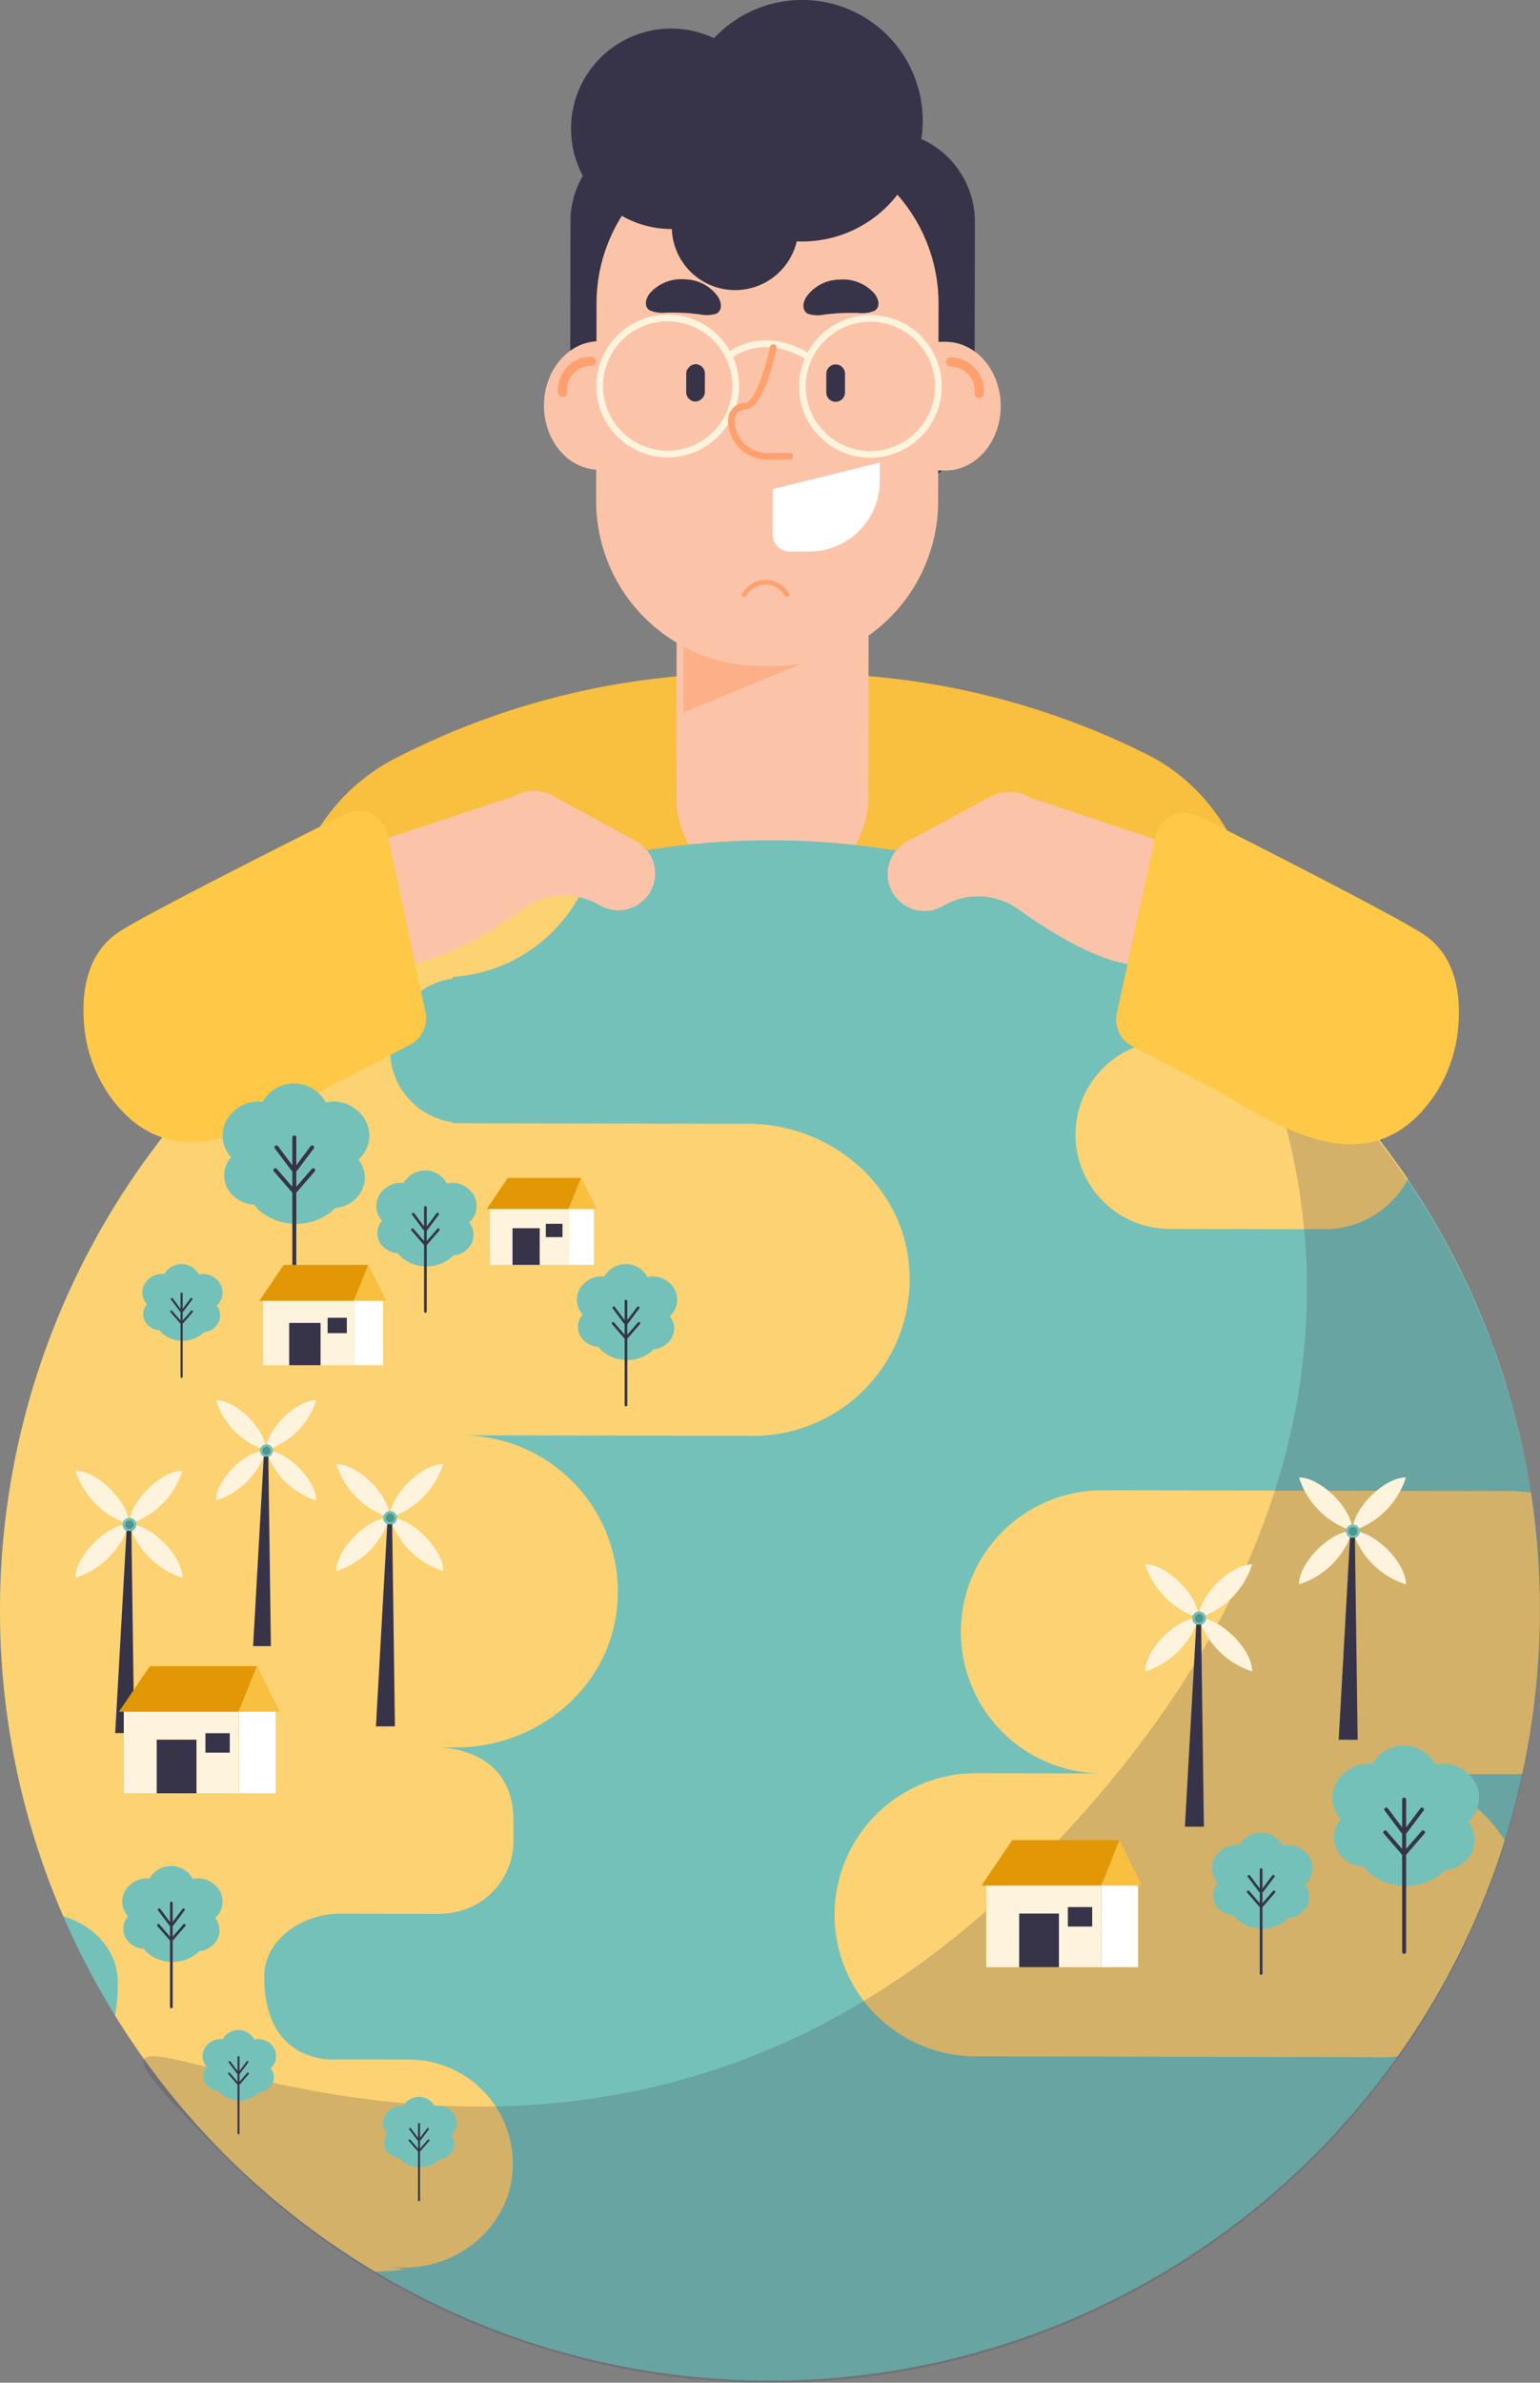 <svg xmlns="http://www.w3.org/2000/svg" xmlns:xlink="http://www.w3.org/1999/xlink" width="186.212" height="288" viewBox="0 0 186.212 288">
  <rect x="0" y="0" width="186.212" height="288" fill="#808080" stroke="none"/>
  <defs>
    <clipPath id="clip-path">
      <circle id="Elipse_8443" data-name="Elipse 8443" cx="93.097" cy="93.097" r="93.097" transform="translate(0 0)" fill="none"/>
    </clipPath>
  </defs>
  <g id="Grupo_1004442" data-name="Grupo 1004442" transform="translate(-130.166 -66.88)">
    <g id="Grupo_1004418" data-name="Grupo 1004418" transform="translate(130.166 66.88)">
      <g id="Grupo_1004403" data-name="Grupo 1004403" transform="translate(34.813)">
        <path id="Trazado_717042" data-name="Trazado 717042" d="M281.842,177.51a92.541,92.541,0,0,0-34.475-9.614l.17.189a31.337,31.337,0,0,0-3.385-.195l-3.231-.006-8.617-.017-3.23-.006q-1.454,0-2.87.125l.117-.13a92.336,92.336,0,0,0-36.252,10.391,24.077,24.077,0,0,0-12.3,21.625l.6,40.651,22.843,33.988a1.52,1.52,0,0,0,1.6,1.418l67.164.13a1.519,1.519,0,0,0,1.61-1.411l17.864-22.624,5.087-50.27C295.563,191.679,290.514,181.958,281.842,177.51Z" transform="translate(-177.77 -86.226)" fill="#f9bf3e"/>
        <g id="Grupo_1004402" data-name="Grupo 1004402" transform="translate(30.964)">
          <g id="Grupo_1004392" data-name="Grupo 1004392" transform="translate(3.164)">
            <path id="Trazado_717043" data-name="Trazado 717043" d="M262.448,83.679A14.583,14.583,0,0,0,237.381,71.5a12.1,12.1,0,0,0-15.862,16.628,10.917,10.917,0,0,0-1.491,5.487l-.042,21.657a10.988,10.988,0,0,0,10.967,11.01l26.923.053a10.988,10.988,0,0,0,11.01-10.967l.042-21.657A10.984,10.984,0,0,0,262.448,83.679Z" transform="translate(-219.986 -66.88)" fill="#373449"/>
          </g>
          <g id="Grupo_1004401" data-name="Grupo 1004401" transform="translate(0 23.533)">
            <g id="Grupo_1004393" data-name="Grupo 1004393">
              <path id="Trazado_717044" data-name="Trazado 717044" d="M264.637,113.773l-.867,0,.009-4.574a19.863,19.863,0,0,0-4.973-13.207,14.573,14.573,0,0,1-12.169,5.64,7.659,7.659,0,0,1-15.106-1.494,12.05,12.05,0,0,1-6.043-1.593,19.832,19.832,0,0,0-3.061,10.573l-.009,4.594c-3.526.2-6.338,3.584-6.346,7.745s2.791,7.551,6.315,7.769l-.007,3.749a19.917,19.917,0,0,0,9.732,17.155l-.036,18.647a11.6,11.6,0,1,0,23.207.045l.038-19.544a19.9,19.9,0,0,0,8.412-16.223l.007-3.728.866,0c3.687.006,6.682-3.469,6.691-7.765S268.323,113.78,264.637,113.773Z" transform="translate(-216.072 -95.99)" fill="#fbc4a9"/>
              <path id="Trazado_717045" data-name="Trazado 717045" d="M246.271,165.893a19.846,19.846,0,0,1-9.35-2.348l-.015,7.971,14.45-5.944a20.038,20.038,0,0,1-3.609.324Z" transform="translate(-220.064 -108.933)" fill="#ffa06e" opacity="0.58"/>
            </g>
            <g id="Grupo_1004400" data-name="Grupo 1004400" transform="translate(1.691 10.222)">
              <g id="Grupo_1004395" data-name="Grupo 1004395" transform="translate(10.629)">
                <g id="Grupo_1004394" data-name="Grupo 1004394">
                  <path id="Trazado_717046" data-name="Trazado 717046" d="M239.814,112.8a3.993,3.993,0,0,1-1.991.074c-.7-.087-1.414-.152-2.032-.183s-1.332-.038-2.041-.023a3.985,3.985,0,0,1-1.972-.275c-.52-.3-.7-1.087-.03-2.011a5.035,5.035,0,0,1,4.274-1.736,4.966,4.966,0,0,1,4.05,2.158C240.634,111.786,240.365,112.552,239.814,112.8Z" transform="translate(-231.312 -108.634)" fill="#373449"/>
                </g>
              </g>
              <g id="Grupo_1004397" data-name="Grupo 1004397" transform="translate(29.68 0.037)">
                <g id="Grupo_1004396" data-name="Grupo 1004396">
                  <path id="Trazado_717047" data-name="Trazado 717047" d="M255.443,112.826a4,4,0,0,0,1.991.082c.7-.084,1.414-.147,2.032-.175s1.333-.033,2.042-.015a3.992,3.992,0,0,0,1.973-.267c.521-.3.706-1.084.038-2.011a5.037,5.037,0,0,0-4.268-1.753,4.967,4.967,0,0,0-4.059,2.142C254.627,111.814,254.893,112.58,255.443,112.826Z" transform="translate(-254.878 -108.681)" fill="#373449"/>
                </g>
              </g>
              <path id="Trazado_717048" data-name="Trazado 717048" d="M251.133,155.648a.277.277,0,0,1-.241-.14,2.7,2.7,0,0,0-4.675-.009.279.279,0,1,1-.483-.281,3.258,3.258,0,0,1,5.641.011.279.279,0,0,1-.242.418Z" transform="translate(-223.439 -117.249)" fill="#ffa06e"/>
              <path id="Trazado_717049" data-name="Trazado 717049" d="M218.72,125.106a.557.557,0,0,1-.556-.559,4.018,4.018,0,0,1,4.031-4.34.558.558,0,0,1,0,1.116,2.913,2.913,0,0,0-2.915,3.226A.558.558,0,0,1,218.72,125.106Z" transform="translate(-218.164 -110.851)" fill="#ffa06e"/>
              <path id="Trazado_717050" data-name="Trazado 717050" d="M280.213,125.224a.558.558,0,0,1-.557-.559,2.932,2.932,0,0,0-2.9-3.238.558.558,0,0,1,0-1.116,4.019,4.019,0,0,1,4.015,4.356A.558.558,0,0,1,280.213,125.224Z" transform="translate(-229.283 -110.871)" fill="#ffa06e"/>
              <rect id="Rectángulo_347105" data-name="Rectángulo 347105" width="4.518" height="2.259" rx="1.13" transform="translate(15.501 14.777) rotate(-89.893)" fill="#373449"/>
              <path id="Rectángulo_347106" data-name="Rectángulo 347106" d="M1.13,0H3.389A1.129,1.129,0,0,1,4.518,1.129v0A1.129,1.129,0,0,1,3.389,2.259H1.13A1.13,1.13,0,0,1,0,1.13v0A1.13,1.13,0,0,1,1.13,0Z" transform="translate(32.442 14.81) rotate(-89.893)" fill="#373449"/>
              <path id="Trazado_717051" data-name="Trazado 717051" d="M254.682,146.793l-2.346,0a2.06,2.06,0,0,1-2.056-2.064l.01-5.483,12.938-3.208,0,2.25A8.526,8.526,0,0,1,254.682,146.793Z" transform="translate(-224.317 -113.884)" fill="#fff"/>
              <g id="Grupo_1004399" data-name="Grupo 1004399" transform="translate(4.64 4.274)">
                <g id="Grupo_1004398" data-name="Grupo 1004398">
                  <path id="Trazado_717052" data-name="Trazado 717052" d="M252.978,119.987a.4.4,0,0,1-.2-.054c-5.179-2.986-8.65-.091-8.685-.061a.4.4,0,0,1-.527-.614c.039-.032,3.946-3.3,9.616-.025a.4.4,0,0,1-.2.754Z" transform="translate(-227.644 -114.66)" fill="#fef4de"/>
                  <path id="Trazado_717053" data-name="Trazado 717053" d="M232.513,131.171a8.625,8.625,0,1,1,8.642-8.608A8.635,8.635,0,0,1,232.513,131.171Zm.032-16.441a7.817,7.817,0,1,0,7.8,7.832A7.826,7.826,0,0,0,232.545,114.729Z" transform="translate(-223.904 -113.921)" fill="#fef4de"/>
                  <path id="Trazado_717054" data-name="Trazado 717054" d="M262.833,131.23a8.625,8.625,0,1,1,8.643-8.608A8.635,8.635,0,0,1,262.833,131.23Zm.032-16.442a7.817,7.817,0,1,0,7.8,7.833A7.827,7.827,0,0,0,262.865,114.787Z" transform="translate(-229.713 -113.932)" fill="#fef4de"/>
                </g>
              </g>
              <path id="Trazado_717055" data-name="Trazado 717055" d="M251.067,132.3l-2.736,0a4.751,4.751,0,0,1-4.737-4.756,2.131,2.131,0,0,1,2.133-2.125c.933,0,2.257-3.5,2.948-6.751a.4.4,0,1,1,.791.168c-.263,1.234-1.678,7.4-3.741,7.391a1.322,1.322,0,0,0-1.323,1.318,3.942,3.942,0,0,0,3.93,3.946l2.736,0a.4.4,0,0,1,0,.808Z" transform="translate(-223.036 -110.495)" fill="#ffa06e"/>
            </g>
          </g>
        </g>
      </g>
      <g id="Grupo_1004414" data-name="Grupo 1004414" transform="translate(0 101.56)">
        <g id="Grupo_1004405" data-name="Grupo 1004405" transform="translate(0 0)">
          <g id="Grupo_1004404" data-name="Grupo 1004404">
            <circle id="Elipse_8442" data-name="Elipse 8442" cx="93.097" cy="93.097" r="93.097" fill="#74c1b9"/>
          </g>
        </g>
        <g id="Grupo_1004411" data-name="Grupo 1004411" transform="translate(0 0)">
          <g id="Grupo_1004410" data-name="Grupo 1004410" clip-path="url(#clip-path)">
            <g id="Grupo_1004409" data-name="Grupo 1004409" transform="translate(-27.026 -21.143)">
              <g id="Grupo_1004408" data-name="Grupo 1004408">
                <g id="Grupo_1004407" data-name="Grupo 1004407">
                  <g id="Grupo_1004406" data-name="Grupo 1004406">
                    <path id="Trazado_717056" data-name="Trazado 717056" d="M218.769,221.766l-34.506-.067-1.258,0v-.127a8.761,8.761,0,0,1,.033-17.353v-.191a18.9,18.9,0,0,0,17.422-21.716c-1.413-9.3-9.842-15.935-19.252-15.953,0,0-45.489,16.349-67.211,57.709-17.382,33.094-12.028,93.056-11.67,93.057l5.1.01,4.9.01h.064l20.882.041c4.767.009,9.282,3.58,9.273,8.348-.039,19.851-17.529-3.627-17.581,23.055-.013,6.569,6.467,11.354,13.036,11.367h.219c4.767.01,34.567,1.183,38.914.272a12.512,12.512,0,0,0-1.943-.2l1.975,0c6.568.013,12.444-4.779,13.08-11.316a12.579,12.579,0,0,0-12.491-13.836l-8.8-.018s-8.72.857-8.7-10.057c.009-4.456,4.646-7.557,9.1-7.549l12.209.024s1.2-.078,1.2-.119a8.777,8.777,0,0,0,7.621-8.668l0-2.515c.018-9-9.146-8.822-9.146-8.822l2.167,0c9.576.019,18.161-6.8,19.437-16.291a18.913,18.913,0,0,0-18.656-21.437l35.214.068a18.913,18.913,0,0,0,18.739-21.365C236.9,228.636,228.346,221.785,218.769,221.766Z" transform="translate(-101.275 -166.356)" fill="#fcd272"/>
                    <path id="Trazado_717057" data-name="Trazado 717057" d="M326.053,358.233A17.114,17.114,0,1,0,326.12,324l15.213.03a17.115,17.115,0,0,0,.066-34.229l-49.441-.1a17.114,17.114,0,0,0-.066,34.228l-15.213-.03a17.114,17.114,0,0,0-.067,34.228Z" transform="translate(-131.595 -189.989)" fill="#fcd272"/>
                    <path id="Trazado_717058" data-name="Trazado 717058" d="M306.936,245.223l18.754.036a11.386,11.386,0,0,0,.044-22.772l-18.754-.036a11.386,11.386,0,1,0-.044,22.772Z" transform="translate(-138.5 -177.103)" fill="#fcd272"/>
                  </g>
                </g>
              </g>
            </g>
          </g>
        </g>
        <g id="Grupo_1004413" data-name="Grupo 1004413" transform="translate(17.339 16.711)" opacity="0.21">
          <g id="Grupo_1004412" data-name="Grupo 1004412">
            <path id="Trazado_717059" data-name="Trazado 717059" d="M297.632,355.77a93.1,93.1,0,0,1-131.659-.255c-36.286-36.428,35.189,27.331,97.149-34.388,73.419-73.135-1.52-133.442,34.766-97.015A93.1,93.1,0,0,1,297.632,355.77Z" transform="translate(-156.155 -213.181)" fill="#373449"/>
          </g>
        </g>
      </g>
      <g id="Grupo_1004417" data-name="Grupo 1004417" transform="translate(10.091 95.607)">
        <g id="Grupo_1004415" data-name="Grupo 1004415" transform="translate(97.241 0.112)">
          <path id="Trazado_717060" data-name="Trazado 717060" d="M284.676,185.961a4.895,4.895,0,0,0-4.809-.09L269.814,191.3a4.453,4.453,0,1,0,4.369,7.759h0a8.37,8.37,0,0,1,9.125.428c3.615,2.594,8.884,5.881,13.181,6.6l3.294-15.065Z" transform="translate(-267.476 -185.284)" fill="#fbc4a9"/>
          <path id="Trazado_717061" data-name="Trazado 717061" d="M339,203.214c-3.3-2.316-27.543-14.508-27.543-14.508a3.619,3.619,0,0,0-5.042,2.517l-.083.384-3.294,15.065-1.3,5.96a3.618,3.618,0,0,0,1.857,3.978l9.383,4.909c6.416,3.357,17.992,12.429,26.247,2.272a17.427,17.427,0,0,0,3.775-9.31C343.348,210.828,342.923,205.965,339,203.214Z" transform="translate(-274.023 -185.877)" fill="#ffc947"/>
        </g>
        <g id="Grupo_1004416" data-name="Grupo 1004416">
          <path id="Trazado_717062" data-name="Trazado 717062" d="M222.733,191.206,212.7,185.743a4.9,4.9,0,0,0-4.809.07l-15.126,5L196,205.886c4.3-.7,9.581-3.966,13.206-6.546a8.37,8.37,0,0,1,9.126-.392h0a4.453,4.453,0,1,0,4.4-7.742Z" transform="translate(-155.921 -185.146)" fill="#fbc4a9"/>
          <path id="Trazado_717063" data-name="Trazado 717063" d="M183.951,191a3.618,3.618,0,0,0-5.032-2.536s-24.285,12.1-27.6,14.4c-3.935,2.736-4.378,7.6-4.04,11.251a17.433,17.433,0,0,0,3.738,9.324c8.215,10.188,19.826,1.162,26.256-2.171l9.4-4.872a3.618,3.618,0,0,0,1.872-3.971l-1.28-5.964-3.236-15.078Z" transform="translate(-147.189 -185.719)" fill="#ffc947"/>
        </g>
      </g>
    </g>
    <g id="Grupo_1004441" data-name="Grupo 1004441" transform="translate(139.296 197.841)">
      <g id="Grupo_1004419" data-name="Grupo 1004419" transform="translate(17.785)">
        <path id="Trazado_717064" data-name="Trazado 717064" d="M184.747,237.748a3.865,3.865,0,0,0-.342-5.5,4.307,4.307,0,0,0-3.932-1.082,4.362,4.362,0,0,0-7.635-.079,4.342,4.342,0,0,0-3.5,1.162,3.865,3.865,0,0,0-.341,5.5c.01.011.021.019.032.03a3.311,3.311,0,0,0,.3,4.7,3.75,3.75,0,0,0,2.48,1.023,5.489,5.489,0,0,0,.638.741,6.9,6.9,0,0,0,8.852,0c.105-.1.2-.207.3-.315a3.9,3.9,0,0,0,2.508-1.15,3.471,3.471,0,0,0,.307-4.724A3.61,3.61,0,0,0,184.747,237.748Z" transform="translate(-168 -228.877)" fill="#74c1b9"/>
        <path id="Trazado_717065" data-name="Trazado 717065" d="M180.571,240.667a.241.241,0,0,0-.333.027l-1.869,2.158v-1.909a.226.226,0,0,0,.133-.086l1.977-2.639a.224.224,0,0,0-.053-.32.241.241,0,0,0-.33.05l-1.728,2.306v-3.371a.233.233,0,0,0-.236-.23h-.008a.233.233,0,0,0-.236.23v3.371l-1.728-2.306a.241.241,0,0,0-.33-.05.224.224,0,0,0-.052.32l1.977,2.639a.231.231,0,0,0,.133.086v1.909l-1.869-2.158a.241.241,0,0,0-.333-.027.224.224,0,0,0-.028.323l2.23,2.576V255.3a.233.233,0,0,0,.236.23h.008a.233.233,0,0,0,.236-.23V243.565l2.231-2.576A.225.225,0,0,0,180.571,240.667Z" transform="translate(-169.456 -230.367)" fill="#373449"/>
      </g>
      <g id="Grupo_1004420" data-name="Grupo 1004420" transform="translate(37.187 122.491)">
        <path id="Trazado_717066" data-name="Trazado 717066" d="M200.4,384.845a1.938,1.938,0,0,0-.171-2.756,2.159,2.159,0,0,0-1.972-.542,2.186,2.186,0,0,0-3.827-.04,2.176,2.176,0,0,0-1.757.582,1.938,1.938,0,0,0-.171,2.756l.015.015a1.661,1.661,0,0,0,.152,2.355,1.883,1.883,0,0,0,1.243.513,2.8,2.8,0,0,0,.319.371,3.458,3.458,0,0,0,4.438,0c.053-.051.1-.1.15-.158a1.954,1.954,0,0,0,1.257-.577,1.739,1.739,0,0,0,.154-2.367A1.864,1.864,0,0,0,200.4,384.845Z" transform="translate(-192 -380.398)" fill="#74c1b9"/>
        <path id="Trazado_717067" data-name="Trazado 717067" d="M198.3,386.308a.12.12,0,0,0-.167.014L197.2,387.4v-.957a.119.119,0,0,0,.066-.043l.991-1.323a.112.112,0,0,0-.027-.16.12.12,0,0,0-.165.025L197.2,386.1v-1.69a.117.117,0,0,0-.119-.115h0a.116.116,0,0,0-.118.115v1.69l-.867-1.156a.12.12,0,0,0-.165-.025.112.112,0,0,0-.026.16l.991,1.323a.114.114,0,0,0,.066.043v.957l-.937-1.082a.121.121,0,0,0-.167-.014.112.112,0,0,0-.015.162l1.119,1.291v5.882a.116.116,0,0,0,.118.115h0a.117.117,0,0,0,.119-.115v-5.882l1.118-1.291A.112.112,0,0,0,198.3,386.308Z" transform="translate(-192.73 -381.145)" fill="#373449"/>
      </g>
      <g id="Grupo_1004421" data-name="Grupo 1004421" transform="translate(15.36 114.407)">
        <path id="Trazado_717068" data-name="Trazado 717068" d="M173.4,374.845a1.938,1.938,0,0,0-.171-2.756,2.159,2.159,0,0,0-1.972-.542,2.186,2.186,0,0,0-3.827-.04,2.176,2.176,0,0,0-1.757.582,1.938,1.938,0,0,0-.171,2.756l.015.015a1.661,1.661,0,0,0,.152,2.355,1.883,1.883,0,0,0,1.243.513,2.793,2.793,0,0,0,.319.371,3.458,3.458,0,0,0,4.438,0c.053-.051.1-.1.15-.158a1.954,1.954,0,0,0,1.257-.577,1.739,1.739,0,0,0,.154-2.367A1.868,1.868,0,0,0,173.4,374.845Z" transform="translate(-165 -370.398)" fill="#74c1b9"/>
        <path id="Trazado_717069" data-name="Trazado 717069" d="M171.3,376.308a.12.12,0,0,0-.167.014L170.2,377.4v-.957a.119.119,0,0,0,.066-.043l.991-1.323a.112.112,0,0,0-.027-.16.12.12,0,0,0-.165.025L170.2,376.1v-1.69a.117.117,0,0,0-.119-.115h0a.116.116,0,0,0-.118.115v1.69l-.867-1.156a.12.12,0,0,0-.165-.025.111.111,0,0,0-.026.16l.991,1.323a.114.114,0,0,0,.066.043v.957l-.937-1.082a.121.121,0,0,0-.167-.014.112.112,0,0,0-.015.162l1.119,1.291v5.882a.116.116,0,0,0,.118.115h0a.117.117,0,0,0,.119-.115v-5.882l1.118-1.291A.112.112,0,0,0,171.3,376.308Z" transform="translate(-165.73 -371.145)" fill="#373449"/>
      </g>
      <g id="Grupo_1004422" data-name="Grupo 1004422" transform="translate(151.981 80.033)">
        <path id="Trazado_717070" data-name="Trazado 717070" d="M350.747,336.748a3.865,3.865,0,0,0-.342-5.5,4.307,4.307,0,0,0-3.932-1.082,4.362,4.362,0,0,0-7.635-.079,4.341,4.341,0,0,0-3.5,1.162,3.865,3.865,0,0,0-.341,5.5c.01.01.021.019.031.03a3.311,3.311,0,0,0,.3,4.7,3.75,3.75,0,0,0,2.48,1.023,5.492,5.492,0,0,0,.638.741,6.9,6.9,0,0,0,8.852,0c.105-.1.2-.207.3-.315a3.9,3.9,0,0,0,2.508-1.15,3.471,3.471,0,0,0,.307-4.724A3.6,3.6,0,0,0,350.747,336.748Z" transform="translate(-334 -327.877)" fill="#74c1b9"/>
        <path id="Trazado_717071" data-name="Trazado 717071" d="M346.571,339.667a.241.241,0,0,0-.333.027l-1.869,2.158v-1.909a.23.23,0,0,0,.133-.086l1.977-2.639a.224.224,0,0,0-.053-.32.241.241,0,0,0-.33.05l-1.728,2.306v-3.371a.233.233,0,0,0-.236-.23h-.008a.233.233,0,0,0-.236.23v3.371l-1.728-2.306a.241.241,0,0,0-.33-.05.224.224,0,0,0-.052.32l1.977,2.639a.235.235,0,0,0,.133.086v1.909l-1.869-2.158a.241.241,0,0,0-.333-.027.224.224,0,0,0-.028.323l2.23,2.576V354.3a.233.233,0,0,0,.236.23h.008a.233.233,0,0,0,.236-.23V342.565l2.231-2.576A.225.225,0,0,0,346.571,339.667Z" transform="translate(-335.456 -329.367)" fill="#373449"/>
      </g>
      <g id="Grupo_1004423" data-name="Grupo 1004423" transform="translate(8.084 21.827)">
        <path id="Trazado_717072" data-name="Trazado 717072" d="M165.158,260.728a2.113,2.113,0,0,0-.187-3.006,2.359,2.359,0,0,0-2.15-.593,2.386,2.386,0,0,0-4.175-.043,2.372,2.372,0,0,0-1.917.635,2.113,2.113,0,0,0-.187,3.006l.017.017a1.81,1.81,0,0,0,.166,2.568,2.045,2.045,0,0,0,1.356.559,2.989,2.989,0,0,0,.349.406,3.773,3.773,0,0,0,4.841,0c.057-.056.112-.113.163-.172a2.139,2.139,0,0,0,1.372-.629,1.9,1.9,0,0,0,.168-2.584A1.866,1.866,0,0,0,165.158,260.728Z" transform="translate(-156 -255.878)" fill="#74c1b9"/>
        <path id="Trazado_717073" data-name="Trazado 717073" d="M162.875,262.325a.132.132,0,0,0-.183.015l-1.022,1.18v-1.044a.132.132,0,0,0,.073-.047l1.081-1.443a.123.123,0,0,0-.028-.175.131.131,0,0,0-.18.028l-.945,1.261v-1.843a.127.127,0,0,0-.129-.125h0a.127.127,0,0,0-.129.125V262.1l-.945-1.261a.131.131,0,0,0-.18-.028.123.123,0,0,0-.028.175l1.082,1.443a.127.127,0,0,0,.072.047v1.044l-1.022-1.18a.132.132,0,0,0-.182-.015.123.123,0,0,0-.016.177l1.22,1.408v6.416a.128.128,0,0,0,.129.125h0a.128.128,0,0,0,.129-.125V263.91l1.22-1.408A.123.123,0,0,0,162.875,262.325Z" transform="translate(-156.796 -256.693)" fill="#373449"/>
      </g>
      <g id="Grupo_1004424" data-name="Grupo 1004424" transform="translate(36.378 10.51)">
        <path id="Trazado_717074" data-name="Trazado 717074" d="M202.448,247.941a2.641,2.641,0,0,0-.233-3.757,2.946,2.946,0,0,0-2.689-.741,2.982,2.982,0,0,0-5.219-.054,2.968,2.968,0,0,0-2.4.795,2.641,2.641,0,0,0-.233,3.757l.021.021a2.264,2.264,0,0,0,.207,3.211,2.566,2.566,0,0,0,1.7.7,3.719,3.719,0,0,0,.436.507,4.716,4.716,0,0,0,6.052,0c.071-.07.139-.142.2-.215a2.674,2.674,0,0,0,1.715-.787,2.373,2.373,0,0,0,.21-3.229A2.419,2.419,0,0,0,202.448,247.941Z" transform="translate(-191 -241.877)" fill="#74c1b9"/>
        <path id="Trazado_717075" data-name="Trazado 717075" d="M199.593,249.937a.165.165,0,0,0-.227.019l-1.278,1.475v-1.306a.153.153,0,0,0,.091-.058l1.352-1.8a.154.154,0,0,0-.036-.219.164.164,0,0,0-.226.035l-1.181,1.576v-2.3a.159.159,0,0,0-.162-.157h0a.16.16,0,0,0-.162.157v2.3l-1.181-1.576a.164.164,0,0,0-.226-.035.154.154,0,0,0-.036.219l1.352,1.8a.158.158,0,0,0,.091.058v1.306l-1.277-1.475a.166.166,0,0,0-.228-.019.154.154,0,0,0-.019.221l1.525,1.761v8.02a.16.16,0,0,0,.162.157h0a.159.159,0,0,0,.162-.157v-8.02l1.525-1.761A.152.152,0,0,0,199.593,249.937Z" transform="translate(-191.996 -242.896)" fill="#373449"/>
      </g>
      <g id="Grupo_1004425" data-name="Grupo 1004425" transform="translate(137.43 90.542)">
        <path id="Trazado_717076" data-name="Trazado 717076" d="M327.448,346.942a2.642,2.642,0,0,0-.233-3.758,2.946,2.946,0,0,0-2.689-.74,2.982,2.982,0,0,0-5.219-.054,2.967,2.967,0,0,0-2.4.795,2.642,2.642,0,0,0-.233,3.758l.021.02a2.264,2.264,0,0,0,.207,3.211,2.566,2.566,0,0,0,1.7.7,3.7,3.7,0,0,0,.436.507,4.716,4.716,0,0,0,6.052,0c.071-.069.139-.141.2-.215a2.674,2.674,0,0,0,1.715-.787,2.373,2.373,0,0,0,.21-3.229A2.532,2.532,0,0,0,327.448,346.942Z" transform="translate(-316 -340.877)" fill="#74c1b9"/>
        <path id="Trazado_717077" data-name="Trazado 717077" d="M324.593,348.937a.164.164,0,0,0-.227.019l-1.278,1.475v-1.306a.157.157,0,0,0,.091-.058l1.352-1.8a.154.154,0,0,0-.036-.219.164.164,0,0,0-.226.035l-1.181,1.576v-2.3a.159.159,0,0,0-.162-.157h0a.16.16,0,0,0-.162.157v2.3l-1.181-1.576a.164.164,0,0,0-.226-.035.154.154,0,0,0-.036.219l1.352,1.8a.162.162,0,0,0,.091.058v1.306l-1.277-1.475a.165.165,0,0,0-.228-.019.154.154,0,0,0-.019.221l1.525,1.761v8.02a.16.16,0,0,0,.162.157h0a.159.159,0,0,0,.162-.157v-8.02l1.525-1.761A.152.152,0,0,0,324.593,348.937Z" transform="translate(-316.996 -341.896)" fill="#373449"/>
      </g>
      <g id="Grupo_1004426" data-name="Grupo 1004426" transform="translate(60.631 21.827)">
        <path id="Trazado_717078" data-name="Trazado 717078" d="M232.448,261.942a2.642,2.642,0,0,0-.233-3.757,2.946,2.946,0,0,0-2.689-.741,2.982,2.982,0,0,0-5.219-.054,2.968,2.968,0,0,0-2.4.795,2.642,2.642,0,0,0-.233,3.757l.021.02a2.264,2.264,0,0,0,.207,3.211,2.566,2.566,0,0,0,1.7.7,3.721,3.721,0,0,0,.436.507,4.716,4.716,0,0,0,6.052,0c.071-.07.139-.142.2-.215a2.674,2.674,0,0,0,1.715-.787,2.373,2.373,0,0,0,.21-3.229A2.519,2.519,0,0,0,232.448,261.942Z" transform="translate(-221 -255.878)" fill="#74c1b9"/>
        <path id="Trazado_717079" data-name="Trazado 717079" d="M229.593,263.937a.164.164,0,0,0-.227.019l-1.278,1.475v-1.306a.157.157,0,0,0,.091-.058l1.352-1.8a.154.154,0,0,0-.036-.219.164.164,0,0,0-.226.035l-1.181,1.576v-2.3a.159.159,0,0,0-.162-.157h0a.16.16,0,0,0-.162.157v2.3l-1.181-1.576a.164.164,0,0,0-.226-.035.154.154,0,0,0-.036.219l1.352,1.8a.162.162,0,0,0,.091.058v1.306l-1.277-1.475a.165.165,0,0,0-.228-.019.154.154,0,0,0-.019.221l1.525,1.761v8.02a.16.16,0,0,0,.162.157h0a.159.159,0,0,0,.162-.157v-8.02l1.525-1.761A.152.152,0,0,0,229.593,263.937Z" transform="translate(-221.996 -256.896)" fill="#373449"/>
      </g>
      <g id="Grupo_1004427" data-name="Grupo 1004427" transform="translate(5.659 94.584)">
        <path id="Trazado_717080" data-name="Trazado 717080" d="M164.448,351.942a2.642,2.642,0,0,0-.233-3.757,2.946,2.946,0,0,0-2.689-.741,2.982,2.982,0,0,0-5.219-.054,2.968,2.968,0,0,0-2.4.795,2.642,2.642,0,0,0-.233,3.757l.021.02a2.264,2.264,0,0,0,.207,3.211,2.566,2.566,0,0,0,1.7.7,3.713,3.713,0,0,0,.436.507,4.716,4.716,0,0,0,6.052,0c.071-.07.139-.142.2-.215a2.675,2.675,0,0,0,1.715-.787,2.373,2.373,0,0,0,.21-3.229A2.527,2.527,0,0,0,164.448,351.942Z" transform="translate(-153 -345.878)" fill="#74c1b9"/>
        <path id="Trazado_717081" data-name="Trazado 717081" d="M161.593,353.937a.164.164,0,0,0-.227.019l-1.278,1.475v-1.306a.157.157,0,0,0,.091-.058l1.352-1.8a.154.154,0,0,0-.036-.219.164.164,0,0,0-.226.035l-1.181,1.576v-2.3a.159.159,0,0,0-.162-.157h0a.16.16,0,0,0-.162.157v2.3l-1.181-1.576a.164.164,0,0,0-.226-.035.154.154,0,0,0-.036.219l1.352,1.8a.162.162,0,0,0,.091.058v1.306l-1.277-1.475a.165.165,0,0,0-.228-.019.154.154,0,0,0-.019.221l1.525,1.761v8.02a.16.16,0,0,0,.162.157h0a.159.159,0,0,0,.162-.157v-8.02l1.525-1.761A.152.152,0,0,0,161.593,353.937Z" transform="translate(-153.996 -346.896)" fill="#373449"/>
      </g>
      <g id="Grupo_1004428" data-name="Grupo 1004428" transform="translate(0 46.804)">
        <path id="Trazado_717082" data-name="Trazado 717082" d="M146,301.241h0c0-2.65,3.817-6.467,6.467-6.467h0A9.985,9.985,0,0,1,146,301.241Z" transform="translate(-146 -288.307)" fill="#fef4de"/>
        <path id="Trazado_717083" data-name="Trazado 717083" d="M154,293.241h0c0-2.65,3.817-6.467,6.467-6.467h0A9.985,9.985,0,0,1,154,293.241Z" transform="translate(-147.533 -286.774)" fill="#fef4de"/>
        <path id="Trazado_717084" data-name="Trazado 717084" d="M146,286.774h0c2.65,0,6.467,3.817,6.467,6.467h0A9.984,9.984,0,0,1,146,286.774Z" transform="translate(-146 -286.774)" fill="#fef4de"/>
        <path id="Trazado_717085" data-name="Trazado 717085" d="M154,294.774h0c2.65,0,6.467,3.817,6.467,6.467h0A9.984,9.984,0,0,1,154,294.774Z" transform="translate(-147.533 -288.307)" fill="#fef4de"/>
        <path id="Trazado_717086" data-name="Trazado 717086" d="M154.7,294.641a.835.835,0,1,1-.835-.834A.834.834,0,0,1,154.7,294.641Z" transform="translate(-147.347 -288.121)" fill="#74c1b9"/>
        <path id="Trazado_717087" data-name="Trazado 717087" d="M154.463,294.715a.522.522,0,1,1-.522-.522A.522.522,0,0,1,154.463,294.715Z" transform="translate(-147.421 -288.195)" fill="#4e968d"/>
        <path id="Trazado_717088" data-name="Trazado 717088" d="M153.308,295.776l-1.372,24.434h2.295l-.334-24.434Z" transform="translate(-147.137 -288.499)" fill="#373449"/>
      </g>
      <g id="Grupo_1004429" data-name="Grupo 1004429" transform="translate(31.528 45.996)">
        <path id="Trazado_717089" data-name="Trazado 717089" d="M185,300.241h0c0-2.65,3.817-6.467,6.467-6.467h0A9.985,9.985,0,0,1,185,300.241Z" transform="translate(-185 -287.307)" fill="#fef4de"/>
        <path id="Trazado_717090" data-name="Trazado 717090" d="M193,292.241h0c0-2.65,3.817-6.467,6.467-6.467h0A9.985,9.985,0,0,1,193,292.241Z" transform="translate(-186.533 -285.774)" fill="#fef4de"/>
        <path id="Trazado_717091" data-name="Trazado 717091" d="M185,285.774h0c2.65,0,6.467,3.817,6.467,6.467h0A9.984,9.984,0,0,1,185,285.774Z" transform="translate(-185 -285.774)" fill="#fef4de"/>
        <path id="Trazado_717092" data-name="Trazado 717092" d="M193,293.774h0c2.65,0,6.467,3.817,6.467,6.467h0A9.984,9.984,0,0,1,193,293.774Z" transform="translate(-186.533 -287.307)" fill="#fef4de"/>
        <path id="Trazado_717093" data-name="Trazado 717093" d="M193.7,293.641a.835.835,0,1,1-.835-.834A.834.834,0,0,1,193.7,293.641Z" transform="translate(-186.347 -287.121)" fill="#74c1b9"/>
        <path id="Trazado_717094" data-name="Trazado 717094" d="M193.463,293.715a.522.522,0,1,1-.522-.522A.522.522,0,0,1,193.463,293.715Z" transform="translate(-186.421 -287.195)" fill="#4e968d"/>
        <path id="Trazado_717095" data-name="Trazado 717095" d="M192.308,294.776l-1.372,24.434h2.295l-.334-24.434Z" transform="translate(-186.137 -287.499)" fill="#373449"/>
      </g>
      <g id="Grupo_1004430" data-name="Grupo 1004430" transform="translate(129.346 58.122)">
        <path id="Trazado_717096" data-name="Trazado 717096" d="M306,315.241h0c0-2.65,3.817-6.467,6.467-6.467h0A9.986,9.986,0,0,1,306,315.241Z" transform="translate(-306 -302.307)" fill="#fef4de"/>
        <path id="Trazado_717097" data-name="Trazado 717097" d="M314,307.241h0c0-2.65,3.817-6.467,6.467-6.467h0A9.986,9.986,0,0,1,314,307.241Z" transform="translate(-307.533 -300.774)" fill="#fef4de"/>
        <path id="Trazado_717098" data-name="Trazado 717098" d="M306,300.774h0c2.65,0,6.467,3.817,6.467,6.467h0A9.984,9.984,0,0,1,306,300.774Z" transform="translate(-306 -300.774)" fill="#fef4de"/>
        <path id="Trazado_717099" data-name="Trazado 717099" d="M314,308.774h0c2.65,0,6.467,3.817,6.467,6.467h0A9.984,9.984,0,0,1,314,308.774Z" transform="translate(-307.533 -302.307)" fill="#fef4de"/>
        <path id="Trazado_717100" data-name="Trazado 717100" d="M314.7,308.641a.835.835,0,1,1-.835-.834A.834.834,0,0,1,314.7,308.641Z" transform="translate(-307.347 -302.121)" fill="#74c1b9"/>
        <path id="Trazado_717101" data-name="Trazado 717101" d="M314.463,308.715a.522.522,0,1,1-.522-.522A.522.522,0,0,1,314.463,308.715Z" transform="translate(-307.421 -302.195)" fill="#4e968d"/>
        <path id="Trazado_717102" data-name="Trazado 717102" d="M313.308,309.776l-1.372,24.434h2.295l-.334-24.434Z" transform="translate(-307.137 -302.499)" fill="#373449"/>
      </g>
      <g id="Grupo_1004431" data-name="Grupo 1004431" transform="translate(147.939 47.613)">
        <path id="Trazado_717103" data-name="Trazado 717103" d="M329,302.241h0c0-2.65,3.817-6.467,6.467-6.467h0A9.985,9.985,0,0,1,329,302.241Z" transform="translate(-329 -289.307)" fill="#fef4de"/>
        <path id="Trazado_717104" data-name="Trazado 717104" d="M337,294.241h0c0-2.65,3.817-6.467,6.467-6.467h0A9.985,9.985,0,0,1,337,294.241Z" transform="translate(-330.533 -287.774)" fill="#fef4de"/>
        <path id="Trazado_717105" data-name="Trazado 717105" d="M329,287.774h0c2.65,0,6.467,3.817,6.467,6.467h0A9.984,9.984,0,0,1,329,287.774Z" transform="translate(-329 -287.774)" fill="#fef4de"/>
        <path id="Trazado_717106" data-name="Trazado 717106" d="M337,295.774h0c2.65,0,6.467,3.817,6.467,6.467h0A9.984,9.984,0,0,1,337,295.774Z" transform="translate(-330.533 -289.307)" fill="#fef4de"/>
        <path id="Trazado_717107" data-name="Trazado 717107" d="M337.7,295.641a.835.835,0,1,1-.835-.834A.834.834,0,0,1,337.7,295.641Z" transform="translate(-330.347 -289.121)" fill="#74c1b9"/>
        <path id="Trazado_717108" data-name="Trazado 717108" d="M337.463,295.715a.522.522,0,1,1-.522-.522A.522.522,0,0,1,337.463,295.715Z" transform="translate(-330.421 -289.195)" fill="#4e968d"/>
        <path id="Trazado_717109" data-name="Trazado 717109" d="M336.308,296.776l-1.372,24.434h2.295l-.334-24.434Z" transform="translate(-330.137 -289.499)" fill="#373449"/>
      </g>
      <g id="Grupo_1004432" data-name="Grupo 1004432" transform="translate(16.977 38.277)">
        <path id="Trazado_717110" data-name="Trazado 717110" d="M167,289.789h0c0-2.484,3.579-6.063,6.063-6.063h0A9.363,9.363,0,0,1,167,289.789Z" transform="translate(-167 -277.663)" fill="#fef4de"/>
        <path id="Trazado_717111" data-name="Trazado 717111" d="M174.5,282.289h0c0-2.484,3.579-6.063,6.063-6.063h0A9.363,9.363,0,0,1,174.5,282.289Z" transform="translate(-168.437 -276.226)" fill="#fef4de"/>
        <path id="Trazado_717112" data-name="Trazado 717112" d="M167,276.226h0c2.484,0,6.063,3.579,6.063,6.063h0A9.363,9.363,0,0,1,167,276.226Z" transform="translate(-167 -276.226)" fill="#fef4de"/>
        <path id="Trazado_717113" data-name="Trazado 717113" d="M174.5,283.726h0c2.484,0,6.063,3.579,6.063,6.063h0A9.363,9.363,0,0,1,174.5,283.726Z" transform="translate(-168.437 -277.663)" fill="#fef4de"/>
        <path id="Trazado_717114" data-name="Trazado 717114" d="M175.157,283.6a.782.782,0,1,1-.783-.783A.782.782,0,0,1,175.157,283.6Z" transform="translate(-168.263 -277.489)" fill="#74c1b9"/>
        <path id="Trazado_717115" data-name="Trazado 717115" d="M174.933,283.67a.489.489,0,1,1-.489-.488A.489.489,0,0,1,174.933,283.67Z" transform="translate(-168.333 -277.559)" fill="#4e968d"/>
        <path id="Trazado_717116" data-name="Trazado 717116" d="M173.851,284.665l-1.287,22.907h2.151l-.313-22.907Z" transform="translate(-168.066 -277.843)" fill="#373449"/>
      </g>
      <g id="Grupo_1004434" data-name="Grupo 1004434" transform="translate(22.231 21.926)">
        <g id="Grupo_1004433" data-name="Grupo 1004433">
          <rect id="Rectángulo_347107" data-name="Rectángulo 347107" width="10.97" height="8.02" transform="translate(0.459 4.107)" fill="#fef4de"/>
          <rect id="Rectángulo_347108" data-name="Rectángulo 347108" width="3.493" height="8.02" transform="translate(11.461 4.107)" fill="#fff"/>
          <path id="Trazado_717117" data-name="Trazado 717117" d="M176.444,256l-2.944,4.339h11.433L186.672,256Z" transform="translate(-173.5 -256)" fill="#e29805"/>
          <path id="Trazado_717118" data-name="Trazado 717118" d="M187.918,260.339h3.642L189.39,256l-1.7,4.339Z" transform="translate(-176.218 -256)" fill="#f9bf3e"/>
        </g>
        <rect id="Rectángulo_347109" data-name="Rectángulo 347109" width="3.797" height="5.114" transform="translate(3.603 7.012)" fill="#373449"/>
        <rect id="Rectángulo_347110" data-name="Rectángulo 347110" width="2.325" height="1.86" transform="translate(8.252 6.392)" fill="#373449"/>
      </g>
      <g id="Grupo_1004436" data-name="Grupo 1004436" transform="translate(5.255 70.431)">
        <g id="Grupo_1004435" data-name="Grupo 1004435">
          <rect id="Rectángulo_347111" data-name="Rectángulo 347111" width="13.895" height="10.158" transform="translate(0.581 5.202)" fill="#fef4de"/>
          <rect id="Rectángulo_347112" data-name="Rectángulo 347112" width="4.424" height="10.158" transform="translate(14.518 5.202)" fill="#fff"/>
          <path id="Trazado_717119" data-name="Trazado 717119" d="M156.23,316l-3.73,5.5h14.482l2.2-5.5Z" transform="translate(-152.5 -316)" fill="#e29805"/>
          <path id="Trazado_717120" data-name="Trazado 717120" d="M170.763,321.5h4.613l-2.748-5.5-2.159,5.5Z" transform="translate(-155.942 -316)" fill="#f9bf3e"/>
        </g>
        <rect id="Rectángulo_347113" data-name="Rectángulo 347113" width="4.809" height="6.478" transform="translate(4.564 8.882)" fill="#373449"/>
        <rect id="Rectángulo_347114" data-name="Rectángulo 347114" width="2.944" height="2.355" transform="translate(10.453 8.097)" fill="#373449"/>
      </g>
      <g id="Grupo_1004438" data-name="Grupo 1004438" transform="translate(109.54 91.45)">
        <g id="Grupo_1004437" data-name="Grupo 1004437">
          <rect id="Rectángulo_347115" data-name="Rectángulo 347115" width="13.895" height="10.158" transform="translate(0.581 5.202)" fill="#fef4de"/>
          <rect id="Rectángulo_347116" data-name="Rectángulo 347116" width="4.424" height="10.158" transform="translate(14.518 5.202)" fill="#fff"/>
          <path id="Trazado_717121" data-name="Trazado 717121" d="M285.23,342l-3.729,5.5h14.482l2.2-5.5Z" transform="translate(-281.5 -342)" fill="#e29805"/>
          <path id="Trazado_717122" data-name="Trazado 717122" d="M299.762,347.5h4.613l-2.748-5.5-2.159,5.5Z" transform="translate(-284.942 -342)" fill="#f9bf3e"/>
        </g>
        <rect id="Rectángulo_347117" data-name="Rectángulo 347117" width="4.809" height="6.478" transform="translate(4.564 8.882)" fill="#373449"/>
        <rect id="Rectángulo_347118" data-name="Rectángulo 347118" width="2.944" height="2.355" transform="translate(10.453 8.097)" fill="#373449"/>
      </g>
      <g id="Grupo_1004440" data-name="Grupo 1004440" transform="translate(49.717 11.417)">
        <g id="Grupo_1004439" data-name="Grupo 1004439">
          <rect id="Rectángulo_347119" data-name="Rectángulo 347119" width="9.507" height="6.95" transform="translate(0.397 3.559)" fill="#fef4de"/>
          <rect id="Rectángulo_347120" data-name="Rectángulo 347120" width="3.027" height="6.95" transform="translate(9.933 3.559)" fill="#fff"/>
          <path id="Trazado_717123" data-name="Trazado 717123" d="M210.052,243l-2.552,3.761h9.909L218.916,243Z" transform="translate(-207.5 -243)" fill="#e29805"/>
          <path id="Trazado_717124" data-name="Trazado 717124" d="M220,246.761h3.156L221.271,243l-1.477,3.761Z" transform="translate(-209.855 -243)" fill="#f9bf3e"/>
        </g>
        <rect id="Rectángulo_347121" data-name="Rectángulo 347121" width="3.29" height="4.432" transform="translate(3.123 6.077)" fill="#373449"/>
        <rect id="Rectángulo_347122" data-name="Rectángulo 347122" width="2.015" height="1.612" transform="translate(7.152 5.54)" fill="#373449"/>
      </g>
    </g>
  </g>
</svg>
